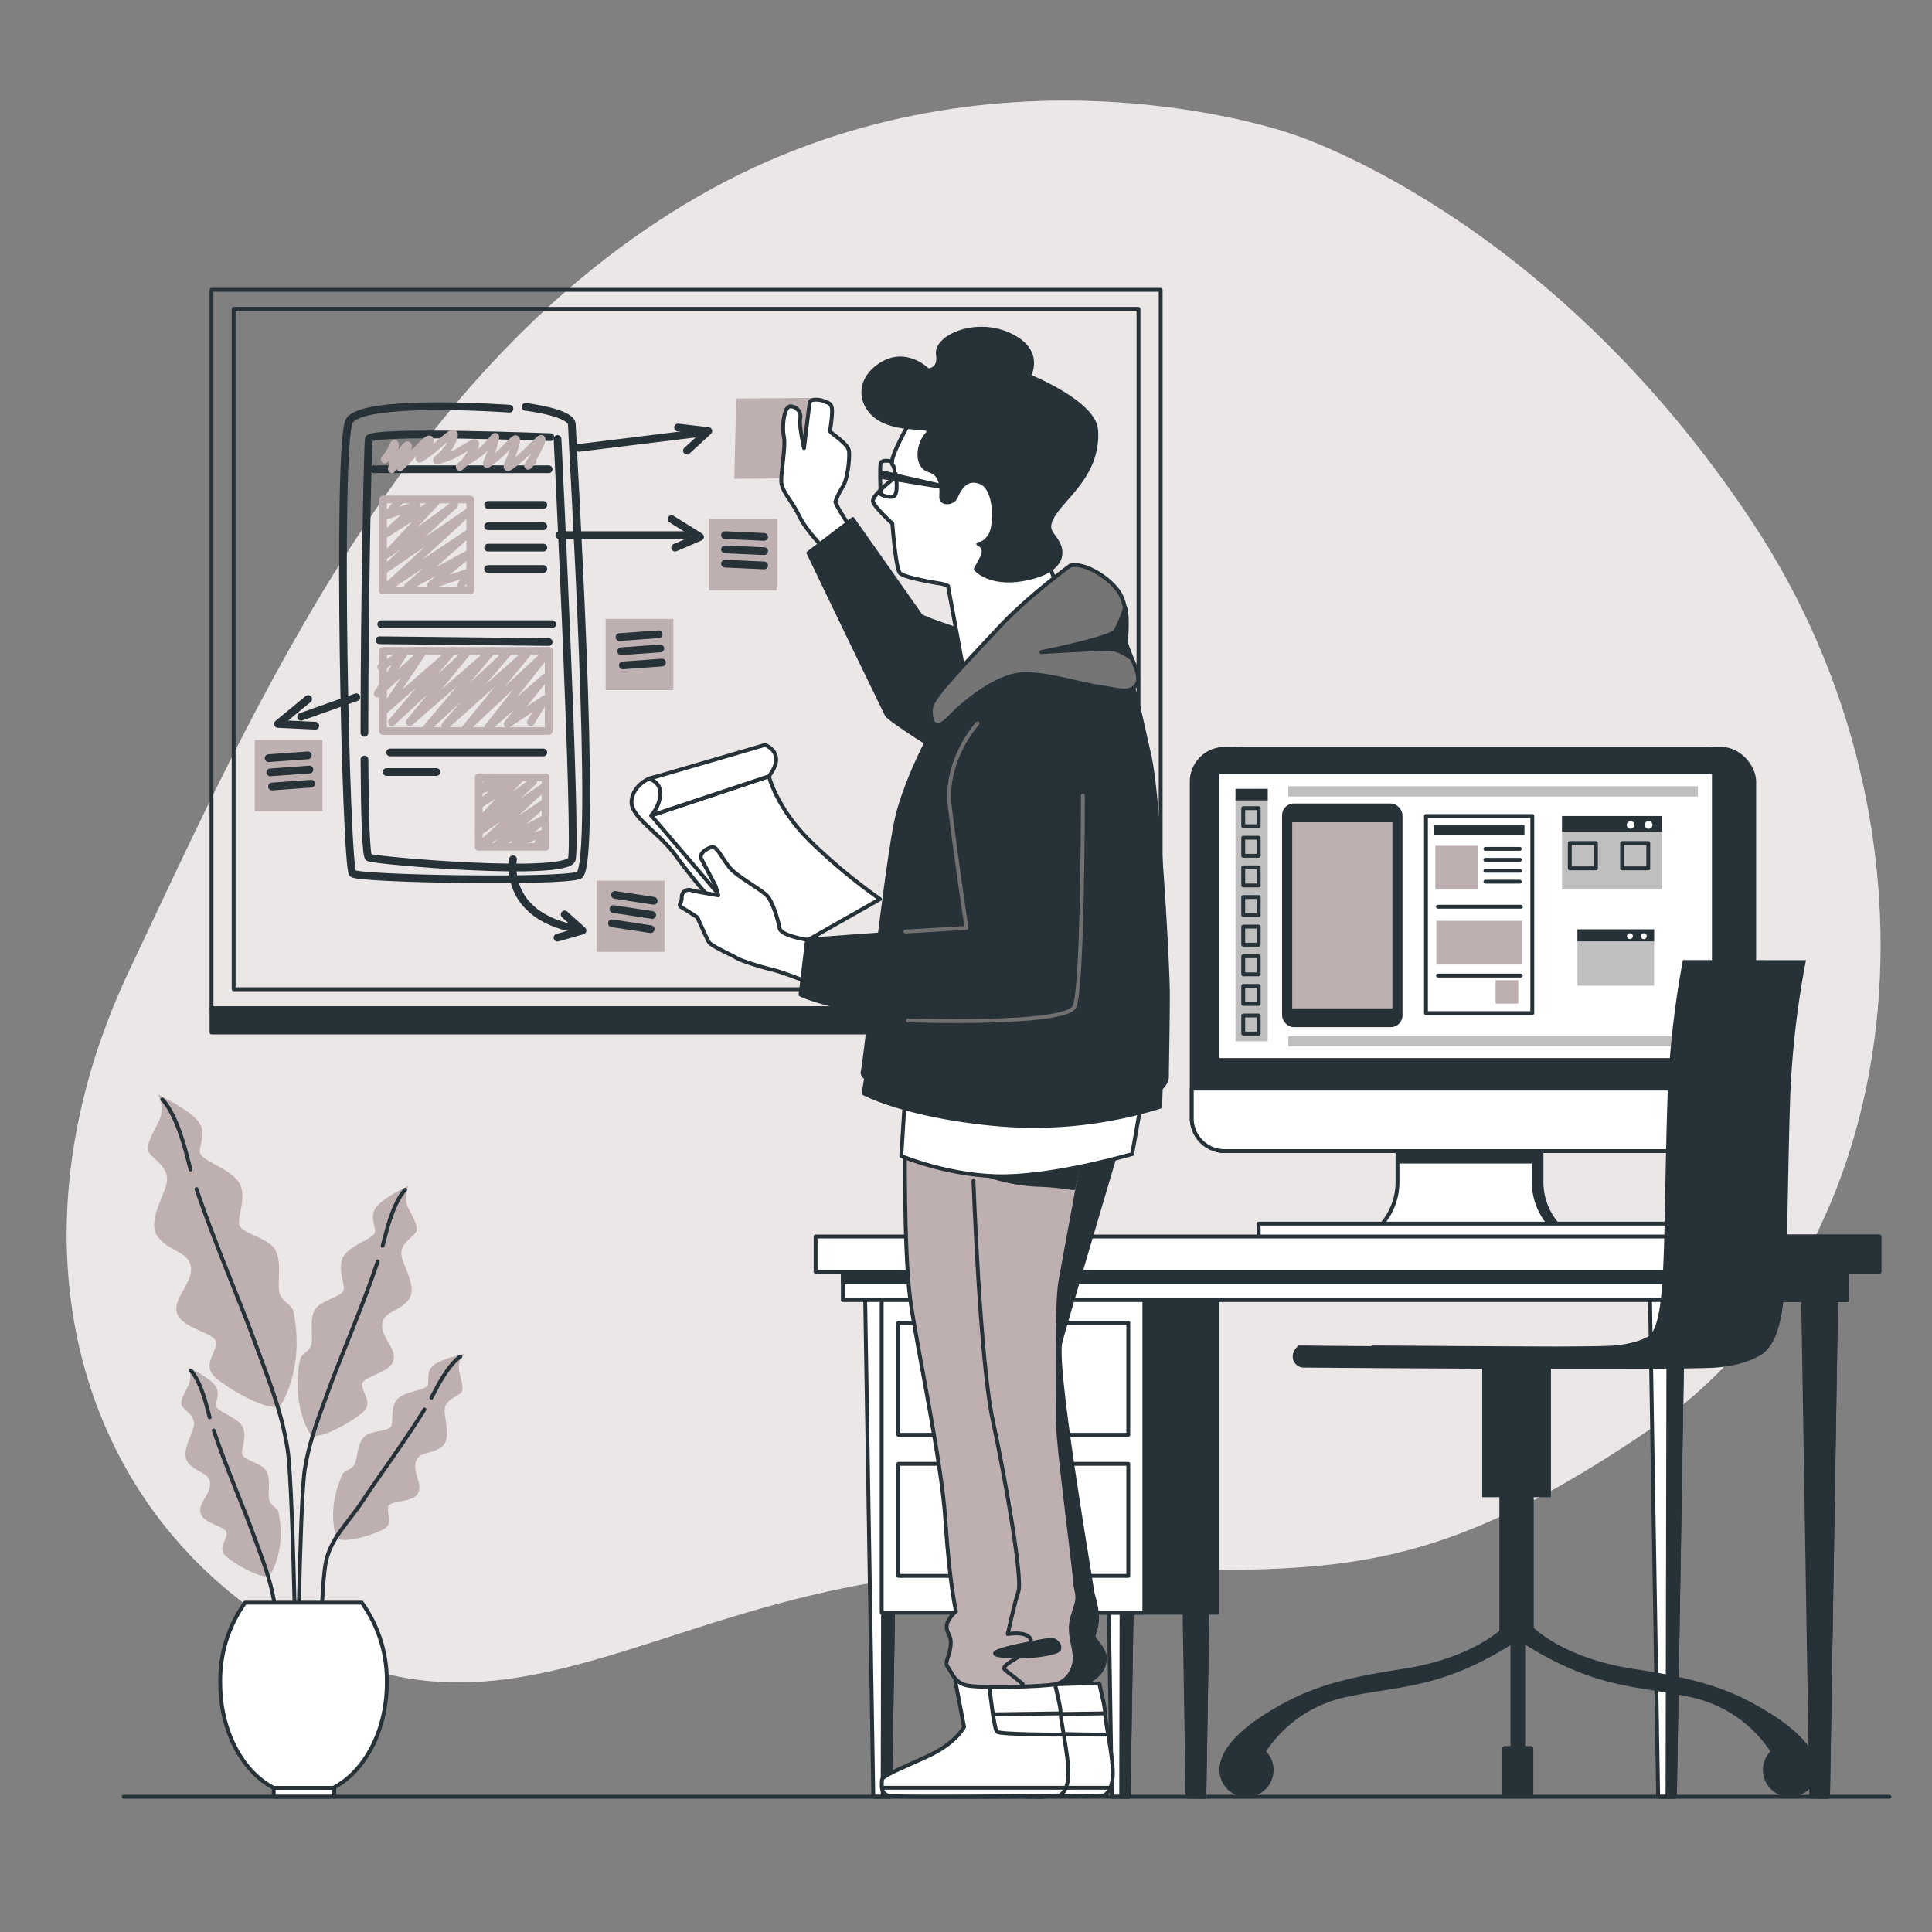 
<svg class="animated" id="freepik_stories-prototyping-process" xmlns="http://www.w3.org/2000/svg" viewBox="0 0 500 500" version="1.1" xmlns:xlink="http://www.w3.org/1999/xlink" xmlns:svgjs="http://svgjs.com/svgjs"><rect x="0" y="0" width="500" height="500" fill="#808080" stroke="none"/><g id="freepik--background-simple--inject-2" class="animable animator-hidden" style="transform-origin: 251.976px 230.725px;"><path d="M334,34.58s-77.4-27.52-153.37,16.3S66.3,181.67,33.38,251.34s-14,140.55,44,172.86,97.43-15.32,178.79-17.64S359.44,415.87,427,369.91s79.71-154.51,26.46-234.82S334,34.58,334,34.58Z" style="fill: #BEB0B0; transform-origin: 251.976px 230.725px;" id="eli3f5rfywb3" class="animable"></path><g id="elkvvhlhyfl98"><path d="M334,34.58s-77.4-27.52-153.37,16.3S66.3,181.67,33.38,251.34s-14,140.55,44,172.86,97.43-15.32,178.79-17.64S359.44,415.87,427,369.91s79.71-154.51,26.46-234.82S334,34.58,334,34.58Z" style="fill: rgb(255, 255, 255); opacity: 0.7; transform-origin: 251.976px 230.725px;" class="animable" id="el0on8h6kvoux"></path></g></g><g id="freepik--Plants--inject-2" class="animable" style="transform-origin: 79.137px 374.15px;"><path d="M40.93,283.3s1.86,3.53.21,6.84-3.73,6.63-2.49,8.29,5,3.73,4.56,7.25-5.39,10.57-2.28,14.51,8.29,3.73,8.5,8.08-5,7.87-3.53,11.81,10,4.77,10,7.46-3.32,5.6-.62,8.5S71,366.51,72.82,363.4s5.62-11.71,3.15-23.92c-.42-2.05-3.34-2.51-3.75-5.41s.83-8.08-1.24-11-8.71-3.94-9.12-6.22,2.48-7.87-.42-11.39S51.7,300.3,51.7,298s2.08-5.18-.82-8.29S40.93,283.3,40.93,283.3Z" style="fill: #BEB0B0; transform-origin: 57.526px 323.718px;" id="elh6e77l311co" class="animable"></path><path d="M50.85,307.72c4.32,13,11.88,30.67,14.95,39.2,3.73,10.36,7,17.86,8.63,28.22S77,454.89,77,454.89" style="fill: none; stroke: rgb(38, 50, 56); stroke-linecap: round; stroke-linejoin: round; transform-origin: 63.925px 381.305px;" id="ellie18n4wv9" class="animable"></path><path d="M42,284.55s3.52,2.9,6.63,15.54c.2.81.43,1.67.68,2.58" style="fill: none; stroke: rgb(38, 50, 56); stroke-linecap: round; stroke-linejoin: round; transform-origin: 45.655px 293.61px;" id="elufz42b4l64h" class="animable"></path><path d="M105.7,306.91a6.54,6.54,0,0,0-.16,5.48c1.32,2.65,3,5.3,2,6.63s-4,3-3.65,5.8,4.31,8.46,1.82,11.61-6.63,3-6.8,6.47,4,6.3,2.82,9.45-8,3.82-8,6,2.66,4.48.5,6.8S81.67,373.5,80.18,371s-4.49-9.37-2.52-19.14c.33-1.64,2.67-2,3-4.33s-.66-6.47,1-8.79,7-3.15,7.29-5-2-6.3.33-9.12,7.8-4.15,7.8-6-1.66-4.15.66-6.64S105.7,306.91,105.7,306.91Z" style="fill: #BEB0B0; transform-origin: 92.427px 339.253px;" id="elcyga8yraxy9" class="animable"></path><path d="M97.76,326.45c-3.45,10.43-9.5,24.55-12,31.37-3,8.3-5.58,14.3-6.9,22.59s-2.05,63.82-2.05,63.82" style="fill: none; stroke: rgb(38, 50, 56); stroke-linecap: round; stroke-linejoin: round; transform-origin: 87.285px 385.34px;" id="elmeo0y6waggp" class="animable"></path><path d="M104.87,307.91s-2.82,2.32-5.3,12.44c-.16.65-.35,1.34-.55,2.06" style="fill: none; stroke: rgb(38, 50, 56); stroke-linecap: round; stroke-linejoin: round; transform-origin: 101.945px 315.16px;" id="elq9sds3xobm" class="animable"></path><path d="M48.68,353.87a5.48,5.48,0,0,1,.14,4.57c-1.11,2.22-2.5,4.43-1.67,5.54s3.33,2.5,3.05,4.85-3.6,7.07-1.52,9.7,5.54,2.49,5.68,5.4S51,389.2,52,391.83s6.65,3.19,6.65,5-2.21,3.74-.41,5.68,10.51,7,11.76,4.92,3.76-7.83,2.1-16c-.27-1.37-2.22-1.68-2.5-3.62s.55-5.4-.83-7.34-5.82-2.63-6.1-4.16,1.66-5.26-.28-7.62-6.51-3.46-6.51-5,1.39-3.47-.55-5.55S48.68,353.87,48.68,353.87Z" style="fill: #BEB0B0; transform-origin: 59.774px 380.896px;" id="el1saf7ez9qmu" class="animable"></path><path d="M55.31,370.2c2.89,8.71,7.94,20.5,10,26.2,2.5,6.93,4.67,12,5.77,18.87s1.72,32.64,1.72,32.64" style="fill: none; stroke: rgb(38, 50, 56); stroke-linecap: round; stroke-linejoin: round; transform-origin: 64.055px 409.055px;" id="elgbpzub8v2vr" class="animable"></path><path d="M49.37,354.7s2.36,1.94,4.43,10.39c.14.55.29,1.12.46,1.72" style="fill: none; stroke: rgb(38, 50, 56); stroke-linecap: round; stroke-linejoin: round; transform-origin: 51.815px 360.755px;" id="elcwvmjxrint" class="animable"></path><path d="M120,350.42a5.45,5.45,0,0,0-1.18,4.42c.57,2.41,1.42,4.88.35,5.77s-3.8,1.67-4.07,4,1.89,7.7-.74,9.79-6,1.15-6.77,4,2,5.88.49,8.22-7.2,1.58-7.62,3.34,1.31,4.14-.89,5.62S87.77,400,87,397.67s-1.86-8.48,1.61-16.05c.59-1.27,2.56-1.12,3.27-2.95s.7-5.38,2.49-6.95,6.27-1.24,6.89-2.66-.42-5.5,2-7.35,7.13-1.88,7.48-3.37-.56-3.68,1.81-5.26S120,350.42,120,350.42Z" style="fill: #BEB0B0; transform-origin: 103.104px 374.479px;" id="elwr62s31khxc" class="animable"></path><path d="M109.85,364.79c-4.8,7.82-12.42,18.15-15.72,23.23-4,6.17-8.83,10.12-9.94,17.05s-1.71,32.64-1.71,32.64" style="fill: none; stroke: rgb(38, 50, 56); stroke-linecap: round; stroke-linejoin: round; transform-origin: 96.165px 401.25px;" id="ele2jazikdu8c" class="animable"></path><path d="M119.18,351.07s-2.74,1.35-6.69,9.1c-.26.5-.54,1-.85,1.57" style="fill: none; stroke: rgb(38, 50, 56); stroke-linecap: round; stroke-linejoin: round; transform-origin: 115.41px 356.405px;" id="el1lhm515rjja" class="animable"></path><path d="M70.83,462.7H86.24c8.11-4.18,13.87-14.76,13.87-27.17a34.57,34.57,0,0,0-6.48-20.77H63.44A34.57,34.57,0,0,0,57,435.53C57,447.94,62.72,458.52,70.83,462.7Z" style="fill: rgb(255, 255, 255); stroke: rgb(38, 50, 56); stroke-linecap: round; stroke-linejoin: round; transform-origin: 78.555px 438.73px;" id="elby5gm0kmqhm" class="animable"></path><rect x="70.83" y="462.7" width="15.69" height="2.3" style="fill: rgb(255, 255, 255); stroke: rgb(38, 50, 56); stroke-linecap: round; stroke-linejoin: round; transform-origin: 78.675px 463.85px;" id="ell4pdp9n76jl" class="animable"></rect></g><g id="freepik--Board--inject-2" class="animable" style="transform-origin: 177.56px 171.1px;"><rect x="54.74" y="75" width="245.64" height="185.92" style="fill: none; stroke: rgb(38, 50, 56); stroke-linecap: round; stroke-linejoin: round; transform-origin: 177.56px 167.96px;" id="elts87bi606w8" class="animable"></rect><rect x="60.47" y="79.93" width="234.17" height="176.07" style="fill: none; stroke: rgb(38, 50, 56); stroke-linecap: round; stroke-linejoin: round; transform-origin: 177.555px 167.965px;" id="elef22y5tr54" class="animable"></rect><path d="M131.85,105.77S93.59,103,90.37,109s-.93,115.7.92,117.08,53.47,2.3,58.54.46S148,113.14,148,109.91s-12-4.61-12-4.61" style="fill: none; stroke: rgb(38, 50, 56); stroke-linecap: round; stroke-linejoin: round; stroke-width: 2px; transform-origin: 120.224px 166.351px;" id="elozp4bfpr1v" class="animable"></path><path d="M94.32,196.57c.08,14.46.39,25.06,1.12,25.35,2.3.92,51.16,5.07,52.54.46s-3.69-108.78-3.69-108.78" style="fill: none; stroke: rgb(38, 50, 56); stroke-linecap: round; stroke-linejoin: round; stroke-width: 2px; transform-origin: 121.269px 169.058px;" id="elxwy9xhgk98" class="animable"></path><path d="M142.45,113.14s-46.55-1.84-47,.46c-.3,1.47-1.15,44.66-1.14,76.06" style="fill: none; stroke: rgb(38, 50, 56); stroke-linecap: round; stroke-linejoin: round; stroke-width: 2px; transform-origin: 118.38px 151.052px;" id="elobk70m2axkr" class="animable"></path><line x1="96.82" y1="121.44" x2="141.99" y2="121.44" style="fill: none; stroke: rgb(38, 50, 56); stroke-linecap: round; stroke-linejoin: round; stroke-width: 2px; transform-origin: 119.405px 121.44px;" id="elncoefteini" class="animable"></line><path d="M137.84,119.35c-2.76,2.92,0,0,1.85-4.17s-1.85.83-6,4.17-1.84.84-.46-3.75-1.38,0-5.07,2.92-1.84,1.67-.46-3.34,0,0-5.53,3.34-2.77,3.33,0-1.67-1.84,0-6.91,1.67,0,0,1.84-4.59-3.23,1.25-6.91,3.75,0,0,.92-2.92-2.31.84-6,4.59,0,0,.46-3.34-4.15,5.43-4.15,5.43,1.38-8.35.46-6.26a18,18,0,0,1-2.31,3.75" style="fill: none; stroke: #BEB0B0; stroke-linecap: round; stroke-linejoin: round; stroke-width: 2px; transform-origin: 119.875px 116.831px;" id="ely50ivnpxuyf" class="animable"></path><rect x="99.12" y="129.27" width="22.59" height="23.51" style="fill: none; stroke: #BEB0B0; stroke-linecap: round; stroke-linejoin: round; stroke-width: 2px; transform-origin: 110.415px 141.025px;" id="el9hzspyiwzwb" class="animable"></rect><polyline points="103.73 129.27 100.05 133.42 107.88 130.66 100.05 138.03 112.95 129.73 100.05 143.56 117.56 130.66 99.12 147.71 121.25 132.5 99.12 152.78 121.25 138.03 105.58 151.86 121.71 143.1 111.57 151.4 121.25 148.17 119.4 151.4" style="fill: none; stroke: #BEB0B0; stroke-linecap: round; stroke-linejoin: round; stroke-width: 2px; transform-origin: 110.415px 141.025px;" id="el5s0lzeevnbp" class="animable"></polyline><rect x="123.91" y="201.18" width="17.27" height="17.98" style="fill: none; stroke: #BEB0B0; stroke-linecap: round; stroke-linejoin: round; stroke-width: 2px; transform-origin: 132.545px 210.17px;" id="elv4gaqojia5e" class="animable"></rect><polyline points="127.43 201.18 124.61 204.35 130.6 202.24 124.61 207.88 134.48 201.53 124.61 212.11 138 202.24 123.91 215.28 140.82 203.65 123.91 219.16 140.82 207.88 128.84 218.45 141.18 211.75 133.42 218.1 140.82 215.63 139.41 218.1" style="fill: none; stroke: #BEB0B0; stroke-linecap: round; stroke-linejoin: round; stroke-width: 2px; transform-origin: 132.545px 210.17px;" id="el840it1kypn2" class="animable"></polyline><line x1="98.66" y1="161.54" x2="142.91" y2="161.54" style="fill: none; stroke: rgb(38, 50, 56); stroke-linecap: round; stroke-linejoin: round; stroke-width: 2px; transform-origin: 120.785px 161.54px;" id="elnvqod95a95d" class="animable"></line><line x1="98.2" y1="165.69" x2="141.99" y2="166.15" style="fill: none; stroke: rgb(38, 50, 56); stroke-linecap: round; stroke-linejoin: round; stroke-width: 2px; transform-origin: 120.095px 165.92px;" id="elksyqsb3nfur" class="animable"></line><line x1="126.32" y1="130.66" x2="140.61" y2="130.66" style="fill: none; stroke: rgb(38, 50, 56); stroke-linecap: round; stroke-linejoin: round; stroke-width: 2px; transform-origin: 133.465px 130.66px;" id="elyaekq0ak1id" class="animable"></line><line x1="126.32" y1="136.19" x2="140.61" y2="136.19" style="fill: none; stroke: rgb(38, 50, 56); stroke-linecap: round; stroke-linejoin: round; stroke-width: 2px; transform-origin: 133.465px 136.19px;" id="eld9rmtcm22hi" class="animable"></line><line x1="126.32" y1="141.72" x2="140.61" y2="141.72" style="fill: none; stroke: rgb(38, 50, 56); stroke-linecap: round; stroke-linejoin: round; stroke-width: 2px; transform-origin: 133.465px 141.72px;" id="el6zeyf8bfdhc" class="animable"></line><line x1="126.32" y1="147.25" x2="140.61" y2="147.25" style="fill: none; stroke: rgb(38, 50, 56); stroke-linecap: round; stroke-linejoin: round; stroke-width: 2px; transform-origin: 133.465px 147.25px;" id="elhyc3zbggss8" class="animable"></line><rect x="99.12" y="168.45" width="42.87" height="20.74" style="fill: none; stroke: #BEB0B0; stroke-linecap: round; stroke-linejoin: round; stroke-width: 2px; transform-origin: 120.555px 178.82px;" id="elrarluimcmib" class="animable"></rect><polyline points="98.66 172.6 104.65 168.91 97.74 179.51 109.26 168.91 99.12 184.13 117.1 168.45 101.43 186.89 120.79 168.91 106.04 186.89 127.24 168.45 110.19 188.73 131.39 168.91 115.26 187.81 136.92 168.45 120.33 188.73 141.99 168.45 126.32 188.27 141.07 175.37 131.39 187.35 141.07 180.9 139.17 183.98 137.38 186.89" style="fill: none; stroke: #BEB0B0; stroke-linecap: round; stroke-linejoin: round; stroke-width: 2px; transform-origin: 119.865px 178.59px;" id="elhpziwzffxe4" class="animable"></polyline><line x1="100.97" y1="194.73" x2="140.61" y2="194.73" style="fill: none; stroke: rgb(38, 50, 56); stroke-linecap: round; stroke-linejoin: round; stroke-width: 2px; transform-origin: 120.79px 194.73px;" id="ele6i3sask9hv" class="animable"></line><line x1="100.05" y1="199.8" x2="112.95" y2="199.8" style="fill: none; stroke: rgb(38, 50, 56); stroke-linecap: round; stroke-linejoin: round; stroke-width: 2px; transform-origin: 106.5px 199.8px;" id="el5c10xy11agf" class="animable"></line><line x1="149.83" y1="115.91" x2="181.47" y2="112.02" style="fill: none; stroke: rgb(38, 50, 56); stroke-linecap: round; stroke-linejoin: round; stroke-width: 2px; transform-origin: 165.65px 113.965px;" id="el27vtmoze45g" class="animable"></line><line x1="144.76" y1="138.49" x2="177.94" y2="138.49" style="fill: none; stroke: rgb(38, 50, 56); stroke-linecap: round; stroke-linejoin: round; stroke-width: 2px; transform-origin: 161.35px 138.49px;" id="el7salxrb6vq" class="animable"></line><line x1="92.21" y1="180.44" x2="77.92" y2="185.51" style="fill: none; stroke: rgb(38, 50, 56); stroke-linecap: round; stroke-linejoin: round; stroke-width: 2px; transform-origin: 85.065px 182.975px;" id="el2jg13nfr6gs" class="animable"></line><path d="M132.77,222.38s-2.76,14.29,16.13,18" style="fill: none; stroke: rgb(38, 50, 56); stroke-linecap: round; stroke-linejoin: round; stroke-width: 2px; transform-origin: 140.764px 231.38px;" id="elf2ks5troh1g" class="animable"></path><polyline points="146.14 236.67 150.75 240.82 144.29 242.66" style="fill: none; stroke: rgb(38, 50, 56); stroke-linecap: round; stroke-linejoin: round; stroke-width: 2px; transform-origin: 147.52px 239.665px;" id="elf2emv5988qv" class="animable"></polyline><polyline points="173.79 134.34 181.17 138.95 174.72 141.72" style="fill: none; stroke: rgb(38, 50, 56); stroke-linecap: round; stroke-linejoin: round; stroke-width: 2px; transform-origin: 177.48px 138.03px;" id="el90f0nr7r9m7" class="animable"></polyline><polyline points="175.48 110.64 183.31 111.56 177.78 116.63" style="fill: none; stroke: rgb(38, 50, 56); stroke-linecap: round; stroke-linejoin: round; stroke-width: 2px; transform-origin: 179.395px 113.635px;" id="eliuy3kkx43hl" class="animable"></polyline><polyline points="79.76 180.9 71.93 187.35 81.61 187.81" style="fill: none; stroke: rgb(38, 50, 56); stroke-linecap: round; stroke-linejoin: round; stroke-width: 2px; transform-origin: 76.77px 184.355px;" id="eli8ytd36asx" class="animable"></polyline><rect x="183.47" y="134.34" width="17.52" height="18.44" style="fill: #BEB0B0; transform-origin: 192.23px 143.56px;" id="el24p3x1leqt1i" class="animable"></rect><line x1="187.62" y1="138.49" x2="197.76" y2="138.95" style="fill: none; stroke: rgb(38, 50, 56); stroke-linecap: round; stroke-linejoin: round; stroke-width: 2px; transform-origin: 192.69px 138.72px;" id="el5argrzkebue" class="animable"></line><line x1="187.62" y1="142.18" x2="197.76" y2="142.64" style="fill: none; stroke: rgb(38, 50, 56); stroke-linecap: round; stroke-linejoin: round; stroke-width: 2px; transform-origin: 192.69px 142.41px;" id="elib030ictbu" class="animable"></line><line x1="187.62" y1="145.87" x2="197.76" y2="146.33" style="fill: none; stroke: rgb(38, 50, 56); stroke-linecap: round; stroke-linejoin: round; stroke-width: 2px; transform-origin: 192.69px 146.1px;" id="elqlok3baqbg" class="animable"></line><g id="eloeij9iy84jo"><rect x="156.74" y="160.16" width="17.52" height="18.44" style="fill: #BEB0B0; transform-origin: 165.5px 169.38px; transform: rotate(-6.73deg);" class="animable" id="elviixfb0kt1b"></rect></g><line x1="160.33" y1="164.88" x2="170.45" y2="164.15" style="fill: none; stroke: rgb(38, 50, 56); stroke-linecap: round; stroke-linejoin: round; stroke-width: 2px; transform-origin: 165.39px 164.515px;" id="ellf7flnfhcao" class="animable"></line><line x1="160.76" y1="168.54" x2="170.88" y2="167.81" style="fill: none; stroke: rgb(38, 50, 56); stroke-linecap: round; stroke-linejoin: round; stroke-width: 2px; transform-origin: 165.82px 168.175px;" id="elcr9qvlr9pvi" class="animable"></line><line x1="161.19" y1="172.2" x2="171.32" y2="171.47" style="fill: none; stroke: rgb(38, 50, 56); stroke-linecap: round; stroke-linejoin: round; stroke-width: 2px; transform-origin: 166.255px 171.835px;" id="el71uxzakn93" class="animable"></line><g id="elkb5wcv9b81q"><rect x="65.94" y="191.5" width="17.52" height="18.44" style="fill: #BEB0B0; transform-origin: 74.7px 200.72px; transform: rotate(-6.73deg);" class="animable" id="eltrlppyk6d4d"></rect></g><line x1="69.52" y1="196.22" x2="79.65" y2="195.49" style="fill: none; stroke: rgb(38, 50, 56); stroke-linecap: round; stroke-linejoin: round; stroke-width: 2px; transform-origin: 74.585px 195.855px;" id="elr17ifz03u5" class="animable"></line><line x1="69.95" y1="199.89" x2="80.08" y2="199.16" style="fill: none; stroke: rgb(38, 50, 56); stroke-linecap: round; stroke-linejoin: round; stroke-width: 2px; transform-origin: 75.015px 199.525px;" id="ely5sxd65yrej" class="animable"></line><line x1="70.39" y1="203.55" x2="80.51" y2="202.82" style="fill: none; stroke: rgb(38, 50, 56); stroke-linecap: round; stroke-linejoin: round; stroke-width: 2px; transform-origin: 75.45px 203.185px;" id="el35iwrsav2pa" class="animable"></line><g id="els4j1odqg4y"><rect x="154.44" y="227.91" width="17.52" height="18.44" style="fill: #BEB0B0; transform-origin: 163.2px 237.13px; transform: rotate(6.07deg);" class="animable" id="el8qzggunykks"></rect></g><line x1="159.15" y1="231.6" x2="169.18" y2="233.13" style="fill: none; stroke: rgb(38, 50, 56); stroke-linecap: round; stroke-linejoin: round; stroke-width: 2px; transform-origin: 164.165px 232.365px;" id="elia7x0e6beif" class="animable"></line><line x1="158.76" y1="235.27" x2="168.79" y2="236.8" style="fill: none; stroke: rgb(38, 50, 56); stroke-linecap: round; stroke-linejoin: round; stroke-width: 2px; transform-origin: 163.775px 236.035px;" id="elau1fc5dyv47" class="animable"></line><line x1="158.37" y1="238.94" x2="168.4" y2="240.47" style="fill: none; stroke: rgb(38, 50, 56); stroke-linecap: round; stroke-linejoin: round; stroke-width: 2px; transform-origin: 163.385px 239.705px;" id="elvwsbg70w3dp" class="animable"></line><rect x="54.74" y="260.92" width="245.63" height="6.28" style="fill: rgb(38, 50, 56); stroke: rgb(38, 50, 56); stroke-linecap: round; stroke-linejoin: round; transform-origin: 177.555px 264.06px;" id="el86uzx9bgm0x" class="animable"></rect></g><g id="freepik--Device--inject-2" class="animable" style="transform-origin: 381.205px 257.14px;"><path d="M398.94,305.93V294.21H363.67v11.72a16.73,16.73,0,0,1-3.75,10.54l-1.54,1.91h45.85l-1.54-1.91A16.73,16.73,0,0,1,398.94,305.93Z" style="fill: rgb(38, 50, 56); stroke: rgb(38, 50, 56); stroke-linecap: round; stroke-linejoin: round; transform-origin: 381.305px 306.295px;" id="el6fqdx72fcss" class="animable"></path><path d="M396.94,305.93V294.21H361.67v11.72a16.73,16.73,0,0,1-3.75,10.54l-1.54,1.91h45.85l-1.54-1.91A16.73,16.73,0,0,1,396.94,305.93Z" style="fill: rgb(255, 255, 255); stroke: rgb(38, 50, 56); stroke-linecap: round; stroke-linejoin: round; transform-origin: 379.305px 306.295px;" id="eli1fa00qk6js" class="animable"></path><rect x="361.81" y="297.52" width="35.41" height="3.59" style="fill: rgb(38, 50, 56); transform-origin: 379.515px 299.315px;" id="ely05lusgo21n" class="animable"></rect><rect x="308.42" y="193.81" width="141.76" height="104.09" rx="8.48" style="fill: rgb(38, 50, 56); stroke: rgb(38, 50, 56); stroke-linecap: round; stroke-linejoin: round; transform-origin: 379.3px 245.855px;" id="elbhd8uudaean" class="animable"></rect><rect x="312.23" y="193.81" width="141.76" height="104.09" rx="8.48" style="fill: rgb(38, 50, 56); stroke: rgb(38, 50, 56); stroke-linecap: round; stroke-linejoin: round; transform-origin: 383.11px 245.855px;" id="elhjg2z53b6uv" class="animable"></rect><path d="M308.42,281.72H450.19a0,0,0,0,1,0,0v7.7a8.48,8.48,0,0,1-8.48,8.48H316.91a8.48,8.48,0,0,1-8.48-8.48v-7.7A0,0,0,0,1,308.42,281.72Z" style="fill: rgb(255, 255, 255); stroke: rgb(38, 50, 56); stroke-linecap: round; stroke-linejoin: round; transform-origin: 379.305px 289.81px;" id="el9dgpd8xuh6n" class="animable"></path><rect x="315.55" y="200.29" width="127.5" height="73.54" style="fill: rgb(255, 255, 255); transform-origin: 379.3px 237.06px;" id="el1ayu3hz1zqui" class="animable"></rect><rect x="331.8" y="207.95" width="31.16" height="57.88" rx="3.04" style="fill: rgb(38, 50, 56); transform-origin: 347.38px 236.89px;" id="elbgk82ny3lkf" class="animable"></rect><rect x="334.42" y="212.8" width="25.93" height="48.16" style="fill: #BEB0B0; transform-origin: 347.385px 236.88px;" id="eljq24a1u5mdf" class="animable"></rect><rect x="371.06" y="213.61" width="23.47" height="2.43" style="fill: rgb(38, 50, 56); transform-origin: 382.795px 214.825px;" id="elwn506bjjfor" class="animable"></rect><rect x="371.47" y="218.88" width="10.93" height="11.33" style="fill: #BEB0B0; transform-origin: 376.935px 224.545px;" id="elvv9gai37qo8" class="animable"></rect><rect x="387.06" y="253.68" width="5.85" height="6.07" style="fill: #BEB0B0; transform-origin: 389.985px 256.715px;" id="eld80noblb8t4" class="animable"></rect><rect x="371.74" y="238.3" width="22.26" height="11.33" style="fill: #BEB0B0; transform-origin: 382.87px 243.965px;" id="eldvlruys3578" class="animable"></rect><line x1="384.42" y1="219.69" x2="393.32" y2="219.69" style="fill: none; stroke: rgb(38, 50, 56); stroke-linecap: round; stroke-linejoin: round; transform-origin: 388.87px 219.69px;" id="eln7bsjijj2dn" class="animable"></line><line x1="384.42" y1="222.52" x2="393.32" y2="222.52" style="fill: none; stroke: rgb(38, 50, 56); stroke-linecap: round; stroke-linejoin: round; transform-origin: 388.87px 222.52px;" id="eldsddou7hbej" class="animable"></line><line x1="384.42" y1="225.35" x2="393.32" y2="225.35" style="fill: none; stroke: rgb(38, 50, 56); stroke-linecap: round; stroke-linejoin: round; transform-origin: 388.87px 225.35px;" id="elcdcjhp4iev8" class="animable"></line><line x1="384.42" y1="228.18" x2="393.32" y2="228.18" style="fill: none; stroke: rgb(38, 50, 56); stroke-linecap: round; stroke-linejoin: round; transform-origin: 388.87px 228.18px;" id="ely56sp1sjlw" class="animable"></line><line x1="372.14" y1="234.66" x2="393.59" y2="234.66" style="fill: none; stroke: rgb(38, 50, 56); stroke-linecap: round; stroke-linejoin: round; transform-origin: 382.865px 234.66px;" id="eljws2ywibv7b" class="animable"></line><line x1="372.14" y1="252.47" x2="393.59" y2="252.47" style="fill: none; stroke: rgb(38, 50, 56); stroke-linecap: round; stroke-linejoin: round; transform-origin: 382.865px 252.47px;" id="elrmoupohqop9" class="animable"></line><rect x="369.04" y="211.19" width="27.52" height="51" style="fill: none; stroke: rgb(38, 50, 56); stroke-linecap: round; stroke-linejoin: round; transform-origin: 382.8px 236.69px;" id="elej5ec86tmyg" class="animable"></rect><rect x="404.25" y="211.19" width="25.9" height="19.02" style="fill: rgb(191, 191, 191); transform-origin: 417.2px 220.7px;" id="elqxfk9ofvv09" class="animable"></rect><rect x="404.25" y="211.19" width="25.9" height="4.05" style="fill: rgb(38, 50, 56); transform-origin: 417.2px 213.215px;" id="el5n4m3t7wqbd" class="animable"></rect><rect x="406.26" y="218.18" width="6.77" height="6.55" style="fill: none; stroke: rgb(38, 50, 56); stroke-linecap: round; stroke-linejoin: round; transform-origin: 409.645px 221.455px;" id="elajjnrlby2d" class="animable"></rect><rect x="419.8" y="218.18" width="6.77" height="6.55" style="fill: none; stroke: rgb(38, 50, 56); stroke-linecap: round; stroke-linejoin: round; transform-origin: 423.185px 221.455px;" id="el3ixo1hzht68" class="animable"></rect><path d="M427.66,213.49a1,1,0,1,1-1-1A1,1,0,0,1,427.66,213.49Z" style="fill: rgb(255, 255, 255); transform-origin: 426.66px 213.49px;" id="elgwlkn2upaue" class="animable"></path><circle cx="421.98" cy="213.49" r="0.98" style="fill: rgb(255, 255, 255); transform-origin: 421.98px 213.49px;" id="el41cf5icn2gj" class="animable"></circle><rect x="408.25" y="240.52" width="19.83" height="14.57" style="fill: rgb(191, 191, 191); transform-origin: 418.165px 247.805px;" id="elxyt4xjcks4g" class="animable"></rect><rect x="408.25" y="240.52" width="19.83" height="3.1" style="fill: rgb(38, 50, 56); transform-origin: 418.165px 242.07px;" id="ely4fuo5cwct" class="animable"></rect><path d="M426.18,242.28a.76.76,0,1,1-.76-.75A.76.76,0,0,1,426.18,242.28Z" style="fill: rgb(255, 255, 255); transform-origin: 425.42px 242.29px;" id="elm1ubi8ko76k" class="animable"></path><path d="M422.58,242.28a.75.75,0,1,1-1.5,0,.75.75,0,0,1,1.5,0Z" style="fill: rgb(255, 255, 255); transform-origin: 421.83px 242.28px;" id="elm7rqfqv6s09" class="animable"></path><rect x="319.75" y="204.15" width="8.33" height="65.33" style="fill: rgb(191, 191, 191); transform-origin: 323.915px 236.815px;" id="elvqh6ytrm3q" class="animable"></rect><rect x="319.75" y="204.15" width="8.33" height="3" style="fill: rgb(38, 50, 56); transform-origin: 323.915px 205.65px;" id="elzst1l5k4v" class="animable"></rect><rect x="321.75" y="209.15" width="4" height="4.67" style="fill: none; stroke: rgb(38, 50, 56); stroke-linecap: round; stroke-linejoin: round; transform-origin: 323.75px 211.485px;" id="el3t35sdr64uo" class="animable"></rect><rect x="321.75" y="216.81" width="4" height="4.67" style="fill: none; stroke: rgb(38, 50, 56); stroke-linecap: round; stroke-linejoin: round; transform-origin: 323.75px 219.145px;" id="eloa8hcog1fbn" class="animable"></rect><rect x="321.75" y="224.48" width="4" height="4.67" style="fill: none; stroke: rgb(38, 50, 56); stroke-linecap: round; stroke-linejoin: round; transform-origin: 323.75px 226.815px;" id="elby1z78nohhc" class="animable"></rect><rect x="321.75" y="232.15" width="4" height="4.67" style="fill: none; stroke: rgb(38, 50, 56); stroke-linecap: round; stroke-linejoin: round; transform-origin: 323.75px 234.485px;" id="el7x1kt1hituw" class="animable"></rect><rect x="321.75" y="239.81" width="4" height="4.67" style="fill: none; stroke: rgb(38, 50, 56); stroke-linecap: round; stroke-linejoin: round; transform-origin: 323.75px 242.145px;" id="elim1h776akib" class="animable"></rect><rect x="321.75" y="247.48" width="4" height="4.67" style="fill: none; stroke: rgb(38, 50, 56); stroke-linecap: round; stroke-linejoin: round; transform-origin: 323.75px 249.815px;" id="elcnvly6qrnyw" class="animable"></rect><rect x="321.75" y="255.15" width="4" height="4.67" style="fill: none; stroke: rgb(38, 50, 56); stroke-linecap: round; stroke-linejoin: round; transform-origin: 323.75px 257.485px;" id="elrycrmwsj8rf" class="animable"></rect><rect x="321.75" y="262.81" width="4" height="4.67" style="fill: none; stroke: rgb(38, 50, 56); stroke-linecap: round; stroke-linejoin: round; transform-origin: 323.75px 265.145px;" id="el7rfa6dih8kf" class="animable"></rect><rect x="333.42" y="203.48" width="106" height="2.67" style="fill: rgb(191, 191, 191); transform-origin: 386.42px 204.815px;" id="elp5r1ex68n4j" class="animable"></rect><rect x="333.42" y="268.15" width="106" height="2.67" style="fill: rgb(191, 191, 191); transform-origin: 386.42px 269.485px;" id="el8bupgaqr3ig" class="animable"></rect><rect x="356.38" y="318.38" width="45.86" height="2.09" style="fill: rgb(38, 50, 56); stroke: rgb(38, 50, 56); stroke-linecap: round; stroke-linejoin: round; transform-origin: 379.31px 319.425px;" id="elvgy24k8pglb" class="animable"></rect><rect x="325.75" y="316.67" width="106.47" height="3.8" style="fill: rgb(255, 255, 255); stroke: rgb(38, 50, 56); stroke-linecap: round; stroke-linejoin: round; transform-origin: 378.985px 318.57px;" id="elauvpakyhm9g" class="animable"></rect></g><g id="freepik--Desk--inject-2" class="animable animator-active" style="transform-origin: 348.735px 392.5px;"><polygon points="230.34 465 226.01 465 223.84 332.33 232.51 332.33 230.34 465" style="fill: rgb(255, 255, 255); stroke: rgb(38, 50, 56); stroke-linecap: round; stroke-linejoin: round; transform-origin: 228.175px 398.665px;" id="el08u88i7n59bv" class="animable"></polygon><polygon points="230.34 465 228.43 465 228.69 332.33 232.51 332.33 230.34 465" style="fill: rgb(38, 50, 56); stroke: rgb(38, 50, 56); stroke-linecap: round; stroke-linejoin: round; transform-origin: 230.47px 398.665px;" id="elrkv5ema9p3f" class="animable"></polygon><polygon points="292.07 465 287.74 465 285.57 332.33 294.24 332.33 292.07 465" style="fill: rgb(255, 255, 255); stroke: rgb(38, 50, 56); stroke-linecap: round; stroke-linejoin: round; transform-origin: 289.905px 398.665px;" id="elwmbwdnccvut" class="animable"></polygon><polygon points="292.07 465 290.16 465 290.42 332.33 294.24 332.33 292.07 465" style="fill: rgb(38, 50, 56); stroke: rgb(38, 50, 56); stroke-linecap: round; stroke-linejoin: round; transform-origin: 292.2px 398.665px;" id="elctm18ulfuu6" class="animable"></polygon><polygon points="269.97 465 265.63 465 263.47 332.33 272.13 332.33 269.97 465" style="fill: rgb(38, 50, 56); stroke: rgb(38, 50, 56); stroke-linecap: round; stroke-linejoin: round; transform-origin: 267.8px 398.665px;" id="elamuy8agxrnq" class="animable"></polygon><polygon points="269.97 465 268.06 465 268.31 332.33 272.13 332.33 269.97 465" style="fill: rgb(38, 50, 56); stroke: rgb(38, 50, 56); stroke-linecap: round; stroke-linejoin: round; transform-origin: 270.095px 398.665px;" id="elucgtg1yjikq" class="animable"></polygon><polygon points="311.68 465 307.34 465 305.18 332.33 313.84 332.33 311.68 465" style="fill: rgb(38, 50, 56); stroke: rgb(38, 50, 56); stroke-linecap: round; stroke-linejoin: round; transform-origin: 309.51px 398.665px;" id="el1ahph3r1q5f" class="animable"></polygon><polygon points="311.68 465 309.76 465 310.02 332.33 313.84 332.33 311.68 465" style="fill: rgb(38, 50, 56); stroke: rgb(38, 50, 56); stroke-linecap: round; stroke-linejoin: round; transform-origin: 311.8px 398.665px;" id="elm4jql8u0bff" class="animable"></polygon><rect x="246.95" y="334.36" width="67.98" height="83" style="fill: rgb(38, 50, 56); stroke: rgb(38, 50, 56); stroke-linecap: round; stroke-linejoin: round; transform-origin: 280.94px 375.86px;" id="elx5ud6ae121" class="animable"></rect><rect x="228.18" y="334.36" width="67.98" height="83" style="fill: rgb(255, 255, 255); stroke: rgb(38, 50, 56); stroke-linecap: round; stroke-linejoin: round; transform-origin: 262.17px 375.86px;" id="elaaskjpsrq9w" class="animable"></rect><polygon points="433.46 465 429.13 465 426.96 332.33 435.63 332.33 433.46 465" style="fill: rgb(255, 255, 255); stroke: rgb(38, 50, 56); stroke-linecap: round; stroke-linejoin: round; transform-origin: 431.295px 398.665px;" id="elqdzgcw4t5di" class="animable"></polygon><polygon points="433.46 465 431.55 465 431.81 332.33 435.63 332.33 433.46 465" style="fill: rgb(38, 50, 56); stroke: rgb(38, 50, 56); stroke-linecap: round; stroke-linejoin: round; transform-origin: 433.59px 398.665px;" id="elyei65uiqgk" class="animable"></polygon><polygon points="473.09 465 468.75 465 466.59 332.33 475.25 332.33 473.09 465" style="fill: rgb(38, 50, 56); stroke: rgb(38, 50, 56); stroke-linecap: round; stroke-linejoin: round; transform-origin: 470.92px 398.665px;" id="el366nz71r4zg" class="animable"></polygon><polygon points="473.09 465 471.18 465 471.43 332.33 475.25 332.33 473.09 465" style="fill: rgb(38, 50, 56); stroke: rgb(38, 50, 56); stroke-linecap: round; stroke-linejoin: round; transform-origin: 473.215px 398.665px;" id="elvt4o9ogivvb" class="animable"></polygon><rect x="218.13" y="327.33" width="259.86" height="9.13" style="fill: rgb(255, 255, 255); stroke: rgb(38, 50, 56); stroke-linecap: round; stroke-linejoin: round; transform-origin: 348.06px 331.895px;" id="elry4oq7nxsxb" class="animable"></rect><rect x="218.13" y="327.33" width="259.86" height="4.56" style="fill: rgb(38, 50, 56); stroke: rgb(38, 50, 56); stroke-linecap: round; stroke-linejoin: round; transform-origin: 348.06px 329.61px;" id="eln7z7h2elkb" class="animable"></rect><rect x="439.63" y="327.33" width="38.36" height="9.13" style="fill: rgb(38, 50, 56); stroke: rgb(38, 50, 56); stroke-linecap: round; stroke-linejoin: round; transform-origin: 458.81px 331.895px;" id="elivhot7ctnfm" class="animable"></rect><rect x="211.08" y="320" width="275.31" height="9.13" style="fill: rgb(255, 255, 255); stroke: rgb(38, 50, 56); stroke-linecap: round; stroke-linejoin: round; transform-origin: 348.735px 324.565px;" id="el6n6h0wxa3o7" class="animable"></rect><rect x="448.03" y="320" width="38.36" height="9.13" style="fill: rgb(38, 50, 56); stroke: rgb(38, 50, 56); stroke-linecap: round; stroke-linejoin: round; transform-origin: 467.21px 324.565px;" id="ela4xfswbkvdj" class="animable"></rect><rect x="232.5" y="342.33" width="59.5" height="29" style="fill: rgb(255, 255, 255); stroke: rgb(38, 50, 56); stroke-linecap: round; stroke-linejoin: round; transform-origin: 262.25px 356.83px;" id="elzufosbowow" class="animable"></rect><rect x="255.75" y="353.83" width="13" height="4.5" style="fill: rgb(38, 50, 56); stroke: rgb(38, 50, 56); stroke-linecap: round; stroke-linejoin: round; transform-origin: 262.25px 356.08px;" id="elfs753uptw5g" class="animable"></rect><rect x="232.5" y="378.83" width="59.5" height="29" style="fill: rgb(255, 255, 255); stroke: rgb(38, 50, 56); stroke-linecap: round; stroke-linejoin: round; transform-origin: 262.25px 393.33px;" id="elqly6avpb6t" class="animable"></rect><rect x="255.75" y="390.33" width="13" height="4.5" style="fill: rgb(38, 50, 56); stroke: rgb(38, 50, 56); stroke-linecap: round; stroke-linejoin: round; transform-origin: 262.25px 392.58px;" id="elltxqoznril" class="animable"></rect></g><g id="freepik--Chair--inject-2" class="animable" style="transform-origin: 392.925px 356.768px;"><g id="el297yyrslg8h"><rect x="383.6" y="351.71" width="17.78" height="35.76" style="fill: rgb(38, 50, 56); transform-origin: 392.49px 369.59px; transform: rotate(180deg);" class="animable" id="elnfogw0katnn"></rect></g><g id="elzzahnllki1"><rect x="388.04" y="374.77" width="8.89" height="49.52" style="fill: rgb(38, 50, 56); transform-origin: 392.485px 399.53px; transform: rotate(180deg);" class="animable" id="elxgrb4diqbra"></rect></g><path d="M396.1,420.48s7.47,8.48,26.67,11.43c10.14,1.56,20.7,3.5,29.86,8.35,5.89,3.12,17.62,9.95,17.62,17.75a7,7,0,1,1-12.08-4.76,33.07,33.07,0,0,0-20.71-14.05c-14.6-3.18-25.26-1.88-45.8-15.54Z" style="fill: rgb(38, 50, 56); transform-origin: 430.955px 442.773px;" id="elrb378tc3hzs" class="animable"></path><path d="M389.75,420.48s-7.47,8.48-26.67,11.43c-10.14,1.56-20.7,3.5-29.86,8.35-5.9,3.12-17.62,9.95-17.62,17.75a7,7,0,1,0,12.07-4.76,33.1,33.1,0,0,1,20.71-14.05c14.61-3.18,25.27-1.88,45.81-15.54Z" style="fill: rgb(38, 50, 56); transform-origin: 354.895px 442.778px;" id="el5cx2m72qsh" class="animable"></path><g id="elktwrup9mcr"><rect x="388.79" y="451.88" width="8.03" height="13.12" rx="0.66" style="fill: rgb(38, 50, 56); transform-origin: 392.805px 458.44px; transform: rotate(180deg);" class="animable" id="elumtoce0314q"></rect></g><g id="elldmlmb95k8j"><rect x="390.9" y="421.67" width="3.81" height="43.33" style="fill: rgb(38, 50, 56); transform-origin: 392.805px 443.335px; transform: rotate(180deg);" class="animable" id="elaxxp4f63b1m"></rect></g><path d="M435.54,248.46a243.09,243.09,0,0,0-4,35.86c-.29,9.28-.44,17.23-.58,24.24-.42,21.79-.66,33.87-4.09,37.12-.44.3-3.28,2.05-9.22,2.55-1.66.14-6.94.21-14.12.25-22.77-.07-46.7-.26-47.08-.26h-1.39c-.06,0-.11.11-.16.16-13.68-.08-17.2-.16-17.45-.16h-1.39c-2.87,2.49-1.16,5.69,1.34,5.71,1.87,0,34.46.29,56.75.29,3.94,0,7.65,0,10.94,0l15.06,0c11.67,0,21.34-.08,24-.3,8.25-.68,11.95-3.47,12.34-3.79,5.5-4.88,5.71-15.59,6.22-41.45.13-7,.29-14.94.57-24.18a237.9,237.9,0,0,1,4.1-36Z" style="fill: rgb(38, 50, 56); transform-origin: 400.972px 301.34px;" id="eli3hd77f4o0p" class="animable"></path></g><g id="freepik--Character--inject-2" class="animable" style="transform-origin: 232.844px 275.035px;"><path d="M258.75,435.17,261,446.92s-2,4.25-9.75,7.75-11.5,5-11.5,6-.5,3.25,1.5,4,44.5,0,44.5,0,2.25-1,2.25-5.75-2-13.5-2-15.5-1.41-6.82-1.41-7.5-17.09.25-17.09.25S262.5,431.42,258.75,435.17Z" style="fill: rgb(255, 255, 255); stroke: rgb(38, 50, 56); stroke-linecap: round; stroke-linejoin: round; transform-origin: 263.847px 449.366px;" id="elsioi3c3cse" class="animable"></path><path d="M267.5,436.17s1.25,11.25,2,12,16.5.75,16.5.75" style="fill: rgb(255, 255, 255); stroke: rgb(38, 50, 56); stroke-linecap: round; stroke-linejoin: round; transform-origin: 276.75px 442.545px;" id="elg1n375p0wu" class="animable"></path><line x1="286" y1="443.42" x2="268.5" y2="443.67" style="fill: rgb(255, 255, 255); stroke: rgb(38, 50, 56); stroke-linecap: round; stroke-linejoin: round; transform-origin: 277.25px 443.545px;" id="ele7l7ksrqoo5" class="animable"></line><line x1="239.75" y1="462.67" x2="287.5" y2="462.67" style="fill: rgb(255, 255, 255); stroke: rgb(38, 50, 56); stroke-linecap: round; stroke-linejoin: round; transform-origin: 263.625px 462.67px;" id="el7h8yzus50sd" class="animable"></line><path d="M290,294.25s-13.86,46.66-15.56,53.09,8.12,62.89,8.12,63.9,1.35,4.06,1.35,7.44-1.35,4.39-.67,5.41,3,3.38,2.7,5.41a5.93,5.93,0,0,1-2,4.06,6.5,6.5,0,0,1-2.7,1.69h-8.12s-2-15.22-7.44-55.45,3.39-63.23,5.08-70.67a64.1,64.1,0,0,1,5.07-13.86Z" style="fill: rgb(38, 50, 56); stroke: rgb(38, 50, 56); stroke-linecap: round; stroke-linejoin: round; transform-origin: 276.965px 364.75px;" id="el8reoq69pepq" class="animable"></path><path d="M247.25,435.17l2.25,11.75s-2,4.25-9.75,7.75-11.5,5-11.5,6-.5,3.25,1.5,4,44.5,0,44.5,0,2.25-1,2.25-5.75-2-13.5-2-15.5-1.41-6.82-1.41-7.5-17.09.25-17.09.25S251,431.42,247.25,435.17Z" style="fill: rgb(255, 255, 255); stroke: rgb(38, 50, 56); stroke-linecap: round; stroke-linejoin: round; transform-origin: 252.347px 449.366px;" id="elk23374d4w4" class="animable"></path><path d="M256,436.17s1.25,11.25,2,12,16.5.75,16.5.75" style="fill: rgb(255, 255, 255); stroke: rgb(38, 50, 56); stroke-linecap: round; stroke-linejoin: round; transform-origin: 265.25px 442.545px;" id="elb09z8y62tyh" class="animable"></path><line x1="274.5" y1="443.42" x2="257" y2="443.67" style="fill: rgb(255, 255, 255); stroke: rgb(38, 50, 56); stroke-linecap: round; stroke-linejoin: round; transform-origin: 265.75px 443.545px;" id="el7yk0glinize" class="animable"></line><line x1="228.25" y1="462.67" x2="276" y2="462.67" style="fill: rgb(255, 255, 255); stroke: rgb(38, 50, 56); stroke-linecap: round; stroke-linejoin: round; transform-origin: 252.125px 462.67px;" id="elj1rvlromkho" class="animable"></line><path d="M234.21,294.25s-.34,29.42,1.35,41.93,8.12,41.59,9.13,57.48S247.4,417,247.4,417,245,419,245,421s1.35,2,1,5.08-1.69,4.05-.67,5.41,1.69,4.05,5.07,4.73,19.27.34,22.65-.34,5.07-4.06,5.07-6.76-1-4.73-1-7.78,1.69-5.74,1.69-7.77-.68-3.05-.68-5.08-4.39-34.48-4.39-41.24-.34-29.76.67-35.51,6.09-33.13,6.09-33.13Z" style="fill: #BEB0B0; stroke: rgb(38, 50, 56); stroke-linecap: round; stroke-linejoin: round; transform-origin: 257.341px 365.42px;" id="ell7cj8mufm0a" class="animable"></path><path d="M255.64,304.17a46.24,46.24,0,0,0,12.44,2.43,74.63,74.63,0,0,1,9.72.91l1.82-8.5Z" style="fill: rgb(38, 50, 56); stroke: rgb(38, 50, 56); stroke-linecap: round; stroke-linejoin: round; transform-origin: 267.63px 303.26px;" id="elw4e0pw9bxw" class="animable"></path><path d="M251.93,305.63s1.66,46.46,5,61.95,7.74,40.93,6.64,44.25-2.77,11.06-2.77,11.06,6.09-1.1,6.09,2.21-8.85,5.54-6.64,7.2,4.41,3.48,4.41,3.48" style="fill: none; stroke: rgb(38, 50, 56); stroke-linecap: round; stroke-linejoin: round; transform-origin: 259.41px 370.705px;" id="el6nrqr3ulsht" class="animable"></path><path d="M271.58,424.37s-18.36,3-13.15,4,15.14-.25,15.64-1.49S273.07,424.12,271.58,424.37Z" style="fill: rgb(38, 50, 56); stroke: rgb(38, 50, 56); stroke-linecap: round; stroke-linejoin: round; transform-origin: 265.834px 426.538px;" id="elloqvi3gz1so" class="animable"></path><polygon points="190.54 103.15 190.03 123.91 209.61 123.74 209.78 102.98 190.54 103.15" style="fill: #BEB0B0; transform-origin: 199.905px 113.445px;" id="el7ix5wwhsp68" class="animable"></polygon><path d="M212.82,141.46s-4.22-4.22-6.08-8.1-4.55-6.24-4.55-8.94,1.18-9,.67-11.48,0-7.76,1.69-7.76a2.6,2.6,0,0,1,2.53,3.2c-.34,1.69,1,7.6,1,7.6s1.35-11.31,1.52-12,2.53-.68,3.55-.17,2.19.33,2.19,2.53-.51,4.72-.51,5.23,4.73,3.21,4.9,5.23-.34,6.92-1.52,9a21,21,0,0,0-2,4c-.17.67,4.56,7.76,4.56,7.76Z" style="fill: rgb(255, 255, 255); stroke: rgb(38, 50, 56); stroke-linecap: round; stroke-linejoin: round; transform-origin: 211.48px 122.451px;" id="elpuh0x1hnlsr" class="animable"></path><path d="M220.69,134.33l-11.5,8.79S228.8,183.69,229.48,185s14.87,10.15,14.87,10.15l21.3-26.38s-26.71-8.45-27.38-9.46S220.69,134.33,220.69,134.33Z" style="fill: rgb(38, 50, 56); stroke: rgb(38, 50, 56); stroke-linecap: round; stroke-linejoin: round; transform-origin: 237.42px 164.74px;" id="el3q7twpzetdc" class="animable"></path><path d="M234.25,283.42l-1,15.75s13,5.5,27,5.25S293,298.67,293,298.67l2.75-15.5s-33.75,2.75-44,1.75S234.25,283.42,234.25,283.42Z" style="fill: rgb(255, 255, 255); stroke: rgb(38, 50, 56); stroke-linecap: round; stroke-linejoin: round; transform-origin: 264.5px 293.799px;" id="el9t9859qvh2b" class="animable"></path><path d="M224.25,278.42l-.75,4.5s10.59,5.78,34,8a109.92,109.92,0,0,0,42.75-4.5l.25-7.75a165.1,165.1,0,0,1-38,4.5A197.65,197.65,0,0,1,224.25,278.42Z" style="fill: rgb(38, 50, 56); stroke: rgb(38, 50, 56); stroke-linecap: round; stroke-linejoin: round; transform-origin: 262px 284.902px;" id="elxbe9j5deq8q" class="animable"></path><path d="M243.25,185.42s-8.25,14.5-11,25.75-8.25,63.25-9,66.25,16.75,9,28.25,9.25,37.25.75,41.75-1,8.75-4.25,8.75-7,.25-13,.25-21.25-2.5-51.75-4.75-61.75-3.75-17-4.5-18.25-6.25-7.25-17.5-6.5a60.36,60.36,0,0,0-25,7.5A25.89,25.89,0,0,0,243.25,185.42Z" style="fill: rgb(38, 50, 56); stroke: rgb(38, 50, 56); stroke-linecap: round; stroke-linejoin: round; transform-origin: 262.738px 228.894px;" id="elrb3xx7wfgjr" class="animable"></path><path d="M167.85,201.58s-4.06,1.69-4.4,5.75,7.11,8.11,11.5,14.2S185.09,234,185.09,234l8.8,12.17,10.48-8.79L177.32,206s1.35-3-.34-4.06A11.84,11.84,0,0,0,167.85,201.58Z" style="fill: rgb(255, 255, 255); stroke: rgb(38, 50, 56); stroke-linecap: round; stroke-linejoin: round; transform-origin: 183.904px 223.502px;" id="el5hd3aqrkycs" class="animable"></path><path d="M168.53,211.05,199,200.9s2,8.46,11.15,17.25a150.19,150.19,0,0,0,17.59,14.54l-27.39,15.55Z" style="fill: rgb(255, 255, 255); stroke: rgb(38, 50, 56); stroke-linecap: round; stroke-linejoin: round; transform-origin: 198.135px 224.57px;" id="elt5h935i6skd" class="animable"></path><path d="M168.53,211.05a9.48,9.48,0,0,0,2.36-5.41,3.77,3.77,0,0,0-3-4.06l30.09-8.79s5.75,2,1,8.11Z" style="fill: rgb(255, 255, 255); stroke: rgb(38, 50, 56); stroke-linecap: round; stroke-linejoin: round; transform-origin: 184.375px 201.92px;" id="elbtw3op8ki4" class="animable"></path><path d="M208.85,243.2s-6.76-1-7.1-3-1.69-6.42-3-8.11-7.78-5.07-9.81-7.44-3.38-5.75-4.73-5.41-3.38,1.69-2.71,3,3.72,7.11,3.72,7.11l.68,2.36s-6.09-1-7.1-1.35a1.87,1.87,0,0,0-2.37,2c0,1.69-1.35,1.69.34,2.7s3.72,2.37,3.72,2.37,2.37,5.41,3,6.42,6.09,3.39,7.1,4.06,6.43,2.37,9.13,3,8.79,3.05,8.79,3.05l1.69-7.78Z" style="fill: rgb(255, 255, 255); stroke: rgb(38, 50, 56); stroke-linecap: round; stroke-linejoin: round; transform-origin: 193.06px 236.588px;" id="eliwguok6lh1" class="animable"></path><path d="M280.53,196.54s-.68,28.74-.68,30.09,1,29.08-2,31.44-17.92,5.41-39.56,4.74-31.11-5.41-31.11-5.41l1.69-14.2,41.25-3s-4.39-31.44-3.72-42.26,9.47-16.57,9.47-16.57" style="fill: rgb(38, 50, 56); stroke: rgb(38, 50, 56); stroke-linecap: round; stroke-linejoin: round; transform-origin: 243.855px 222.137px;" id="ela7cdh72q4u4" class="animable"></path><path d="M235,264.07s40.94,1.43,43.1-3.6,2.15-54.59,2.15-54.59" style="fill: none; stroke: rgb(112, 112, 112); stroke-linecap: round; stroke-linejoin: round; transform-origin: 257.625px 235.069px;" id="el3tdpkwbo6us" class="animable"></path><path d="M253,187.2s-8.63,9.34-7.19,21.55,4.32,31.4,4.32,31.4l-15.81.93" style="fill: none; stroke: rgb(112, 112, 112); stroke-linecap: round; stroke-linejoin: round; transform-origin: 243.66px 214.14px;" id="elih1fo5hdyl" class="animable"></path><path d="M235.53,109.12s-5.67,9.81-4.58,11.11.22,3.71.22,3.71-5.67,4.36-5.23,5.88,5,5.67,5,5.67.87,11.77,2,12.86,8.5,2.39,10,2.61a8.59,8.59,0,0,1,2.4.66l4.35,23.53,24.41-22-3.92-10.46s-2.18-14-2-20.48-11.12-14.39-17.87-16.35S235.53,109.12,235.53,109.12Z" style="fill: rgb(255, 255, 255); stroke: rgb(38, 50, 56); stroke-linecap: round; stroke-linejoin: round; transform-origin: 250.008px 140.285px;" id="el0o25aha4ixrf" class="animable"></path><path d="M240.1,95.82s-5.66-5.88-12.42-1.3-4.79,12,1.31,14.6,13.29.65,10.9,3.27-3,8.28.65,9.37,3.05,5.23,3.05,7,3,1.53,3.71,0,2.39-5.66,6.53-3.92,3.93,11.33,2.4,13.73-3.05,2.18-3.05,2.18,2.4.87.87,3.7l-1.52,2.84s3.48,4.14,12.2,2.61,10.68-5.45,9.37-8.71-4.36-3.71-1.09-8.5,11.34-10.47,10.68-21.36c-.43-7.19-17.43-14-17.43-14s3.92-6.54-5-10.68-19.17.66-18.52,5S240.1,95.82,240.1,95.82Z" style="fill: rgb(38, 50, 56); stroke: rgb(38, 50, 56); stroke-linecap: round; stroke-linejoin: round; transform-origin: 253.582px 117.653px;" id="elhx1ko8ir5j9" class="animable"></path><path d="M230.89,119.45s-2.77-.74-3,.57,0,7.84,0,7.84a4.77,4.77,0,0,0,3.27.66c1.53-.44.65-5.89.65-5.89" style="fill: none; stroke: rgb(38, 50, 56); stroke-linecap: round; stroke-linejoin: round; transform-origin: 229.925px 123.911px;" id="elen0pkpbh0jv" class="animable"></path><polyline points="248.17 126.77 228.1 123.45 228.12 122.19 248.17 126.77" style="fill: rgb(38, 50, 56); stroke: rgb(38, 50, 56); stroke-linecap: round; stroke-linejoin: round; transform-origin: 238.135px 124.48px;" id="ely8qz4g4fn98" class="animable"></polyline><path d="M276.94,146.39s-11.12,8.06-18.75,16.34S241.41,180.17,241,183s.43,7.19,4.79,2.61,12.42-10.67,18.53-11.11,15.47,2.62,20.26,3.27,7.85,2,9.59-.65-2.83-8.5-2.83-11.56.65-8.28-1.53-12S280.64,145.3,276.94,146.39Z" style="fill: rgb(117, 117, 117); stroke: rgb(38, 50, 56); stroke-linecap: round; stroke-linejoin: round; transform-origin: 267.736px 166.915px;" id="elkb4fwvfu7yr" class="animable"></path><path d="M291.18,157.18a30.78,30.78,0,0,1-2.52,6.1c-1.27,1.89-19.14,5.47-19.14,5.47s14.72-.84,17.45-.84,5.89,2.52,5.89,2.52l-1.47-4S292,159.08,291.18,157.18Z" style="fill: rgb(38, 50, 56); stroke: rgb(38, 50, 56); stroke-linecap: round; stroke-linejoin: round; transform-origin: 281.19px 163.805px;" id="elbem21l1za3g" class="animable"></path></g><g id="freepik--Floor--inject-2" class="animable" style="transform-origin: 260.5px 465px;"><line x1="32" y1="465" x2="489" y2="465" style="fill: none; stroke: rgb(38, 50, 56); stroke-linecap: round; stroke-linejoin: round; transform-origin: 260.5px 465px;" id="elhk32hgqp9xr" class="animable"></line></g><defs>     <filter id="active" height="200%">         <feMorphology in="SourceAlpha" result="DILATED" operator="dilate" radius="2"></feMorphology>                <feFlood flood-color="#32DFEC" flood-opacity="1" result="PINK"></feFlood>        <feComposite in="PINK" in2="DILATED" operator="in" result="OUTLINE"></feComposite>        <feMerge>            <feMergeNode in="OUTLINE"></feMergeNode>            <feMergeNode in="SourceGraphic"></feMergeNode>        </feMerge>    </filter>    <filter id="hover" height="200%">        <feMorphology in="SourceAlpha" result="DILATED" operator="dilate" radius="2"></feMorphology>                <feFlood flood-color="#ff0000" flood-opacity="0.5" result="PINK"></feFlood>        <feComposite in="PINK" in2="DILATED" operator="in" result="OUTLINE"></feComposite>        <feMerge>            <feMergeNode in="OUTLINE"></feMergeNode>            <feMergeNode in="SourceGraphic"></feMergeNode>        </feMerge>            <feColorMatrix type="matrix" values="0   0   0   0   0                0   1   0   0   0                0   0   0   0   0                0   0   0   1   0 "></feColorMatrix>    </filter></defs></svg>
